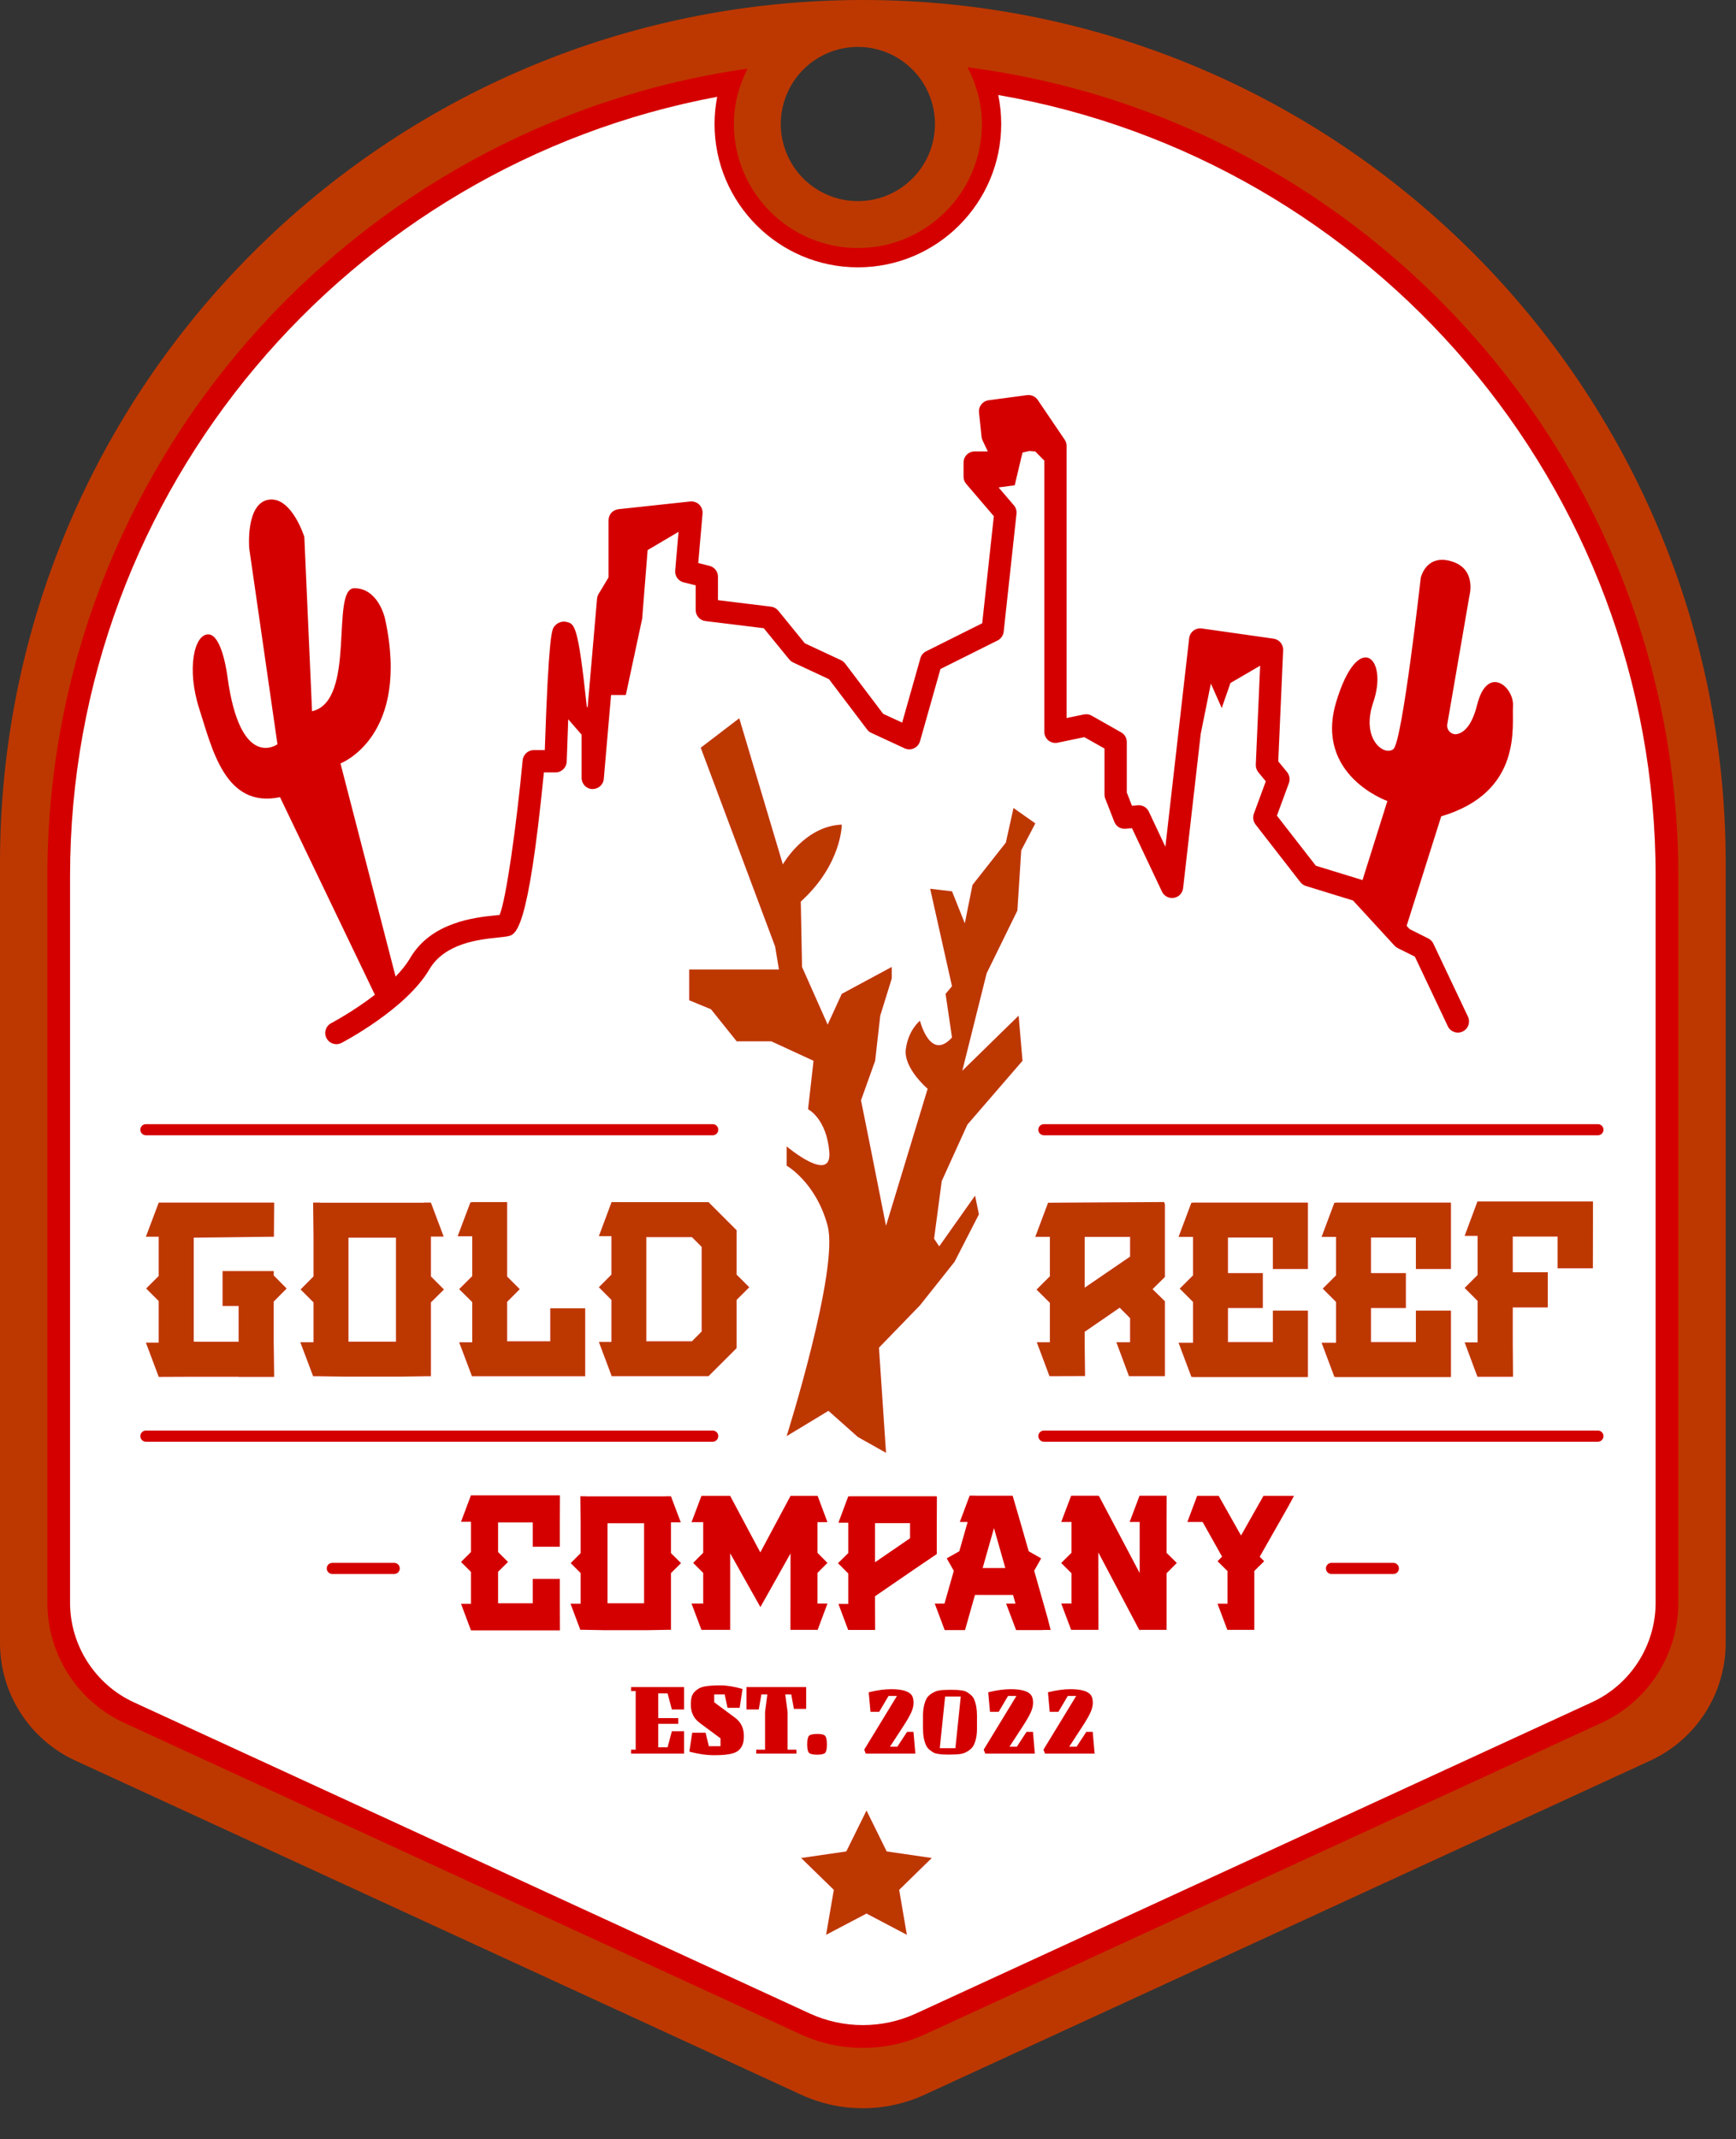 <svg width="56" height="69" viewBox="0 0 56 69" fill="none" xmlns="http://www.w3.org/2000/svg">
<rect x="0" y="0" width="56" height="69" fill="#333333" stroke="none"/>
<g clip-path="url(#clip0_152_101)">
<path d="M27.834 0C12.462 0 0 12.462 0 27.834V52.991C0 54.622 0.949 56.104 2.431 56.787L25.839 67.562C26.473 67.854 27.153 68 27.834 68C28.515 68 29.196 67.854 29.829 67.562L53.236 56.787C54.718 56.104 55.667 54.622 55.667 52.991V27.834C55.667 12.462 43.206 0 27.834 0ZM27.674 1.513C28.333 1.513 28.966 1.775 29.432 2.241C29.898 2.708 30.16 3.34 30.16 4C30.16 4.326 30.096 4.65 29.971 4.952C29.846 5.253 29.663 5.527 29.432 5.758C29.201 5.989 28.927 6.173 28.625 6.298C28.324 6.423 28 6.487 27.674 6.487C27.347 6.487 27.024 6.423 26.722 6.298C26.42 6.173 26.146 5.99 25.915 5.759C25.684 5.528 25.501 5.253 25.376 4.952C25.251 4.65 25.186 4.326 25.186 4C25.187 3.673 25.251 3.35 25.376 3.048C25.501 2.746 25.684 2.472 25.915 2.241C26.146 2.01 26.42 1.827 26.722 1.702C27.024 1.577 27.347 1.513 27.674 1.513V1.513ZM8.73 16.112C9.431 16.077 9.817 17.318 9.817 17.318L10.066 22.941C11.512 22.611 10.645 18.973 11.43 18.973C12.216 18.973 12.422 19.964 12.422 19.964C13.25 23.768 10.983 24.624 10.983 24.624L12.761 31.499L12.741 31.526C12.587 31.632 12.424 31.76 12.261 31.907C12.2 31.962 12.142 32.017 12.087 32.073L9.032 25.712C7.255 26.084 6.842 24.141 6.427 22.859C6.015 21.578 6.262 20.461 6.717 20.461C7.172 20.461 7.338 21.825 7.338 21.825C7.75 24.885 8.95 24.006 8.95 24.006L8.04 17.691C8.04 17.691 7.916 16.244 8.66 16.119C8.684 16.116 8.707 16.113 8.73 16.112ZM46.541 18.057C46.625 18.059 46.718 18.074 46.821 18.105C47.648 18.352 47.4 19.22 47.4 19.22L46.687 23.356C46.653 23.548 46.824 23.721 47.014 23.674C47.226 23.623 47.482 23.404 47.649 22.735C47.979 21.412 48.848 22.157 48.806 22.776C48.765 23.397 49.137 25.546 46.491 26.331L45.375 29.863L45.458 29.953C44.9 29.598 44.477 28.81 43.887 28.366L43.951 28.386C43.952 28.386 43.952 28.386 43.952 28.386L44.754 25.836C44.754 25.836 42.398 25.009 43.1 22.652C43.804 20.296 44.796 21.2 44.299 22.652C43.89 23.849 44.661 24.406 44.951 24.158C45.24 23.909 45.83 18.641 45.83 18.641C45.83 18.641 45.956 18.041 46.541 18.057ZM23.238 54.361C23.45 54.361 23.688 54.4 23.952 54.476L23.86 55.085H23.468L23.377 54.652H23.039V54.906L23.705 55.399C23.804 55.471 23.877 55.557 23.925 55.656C23.972 55.755 23.996 55.868 23.996 55.995C23.996 56.121 23.979 56.221 23.945 56.295C23.912 56.367 23.868 56.424 23.817 56.464C23.767 56.505 23.701 56.537 23.617 56.559C23.484 56.595 23.293 56.613 23.043 56.613C22.792 56.613 22.524 56.575 22.237 56.498L22.329 55.89H22.762L22.866 56.322H23.242V56.069L22.576 55.575C22.477 55.503 22.403 55.417 22.356 55.318C22.308 55.219 22.285 55.111 22.285 54.993C22.285 54.874 22.295 54.783 22.315 54.72C22.338 54.654 22.371 54.601 22.414 54.56C22.456 54.518 22.503 54.483 22.552 54.456C22.602 54.429 22.662 54.409 22.735 54.395C22.858 54.373 23.026 54.361 23.238 54.361ZM20.357 54.415H22.068V55.139H21.673L21.534 54.618H21.233V55.416H21.879V55.602H21.233V56.359H21.534L21.673 55.839H22.068V56.562H20.357V56.434H20.506V54.544H20.357V54.415ZM24.08 54.415H26.005V55.119H25.609L25.524 54.652H25.331L25.406 55.22V56.434H25.69V56.562H24.395V56.434H24.679V55.22L24.753 54.652H24.561L24.476 55.139H24.08V54.415ZM28.747 54.483C29.1 54.483 29.323 54.549 29.413 54.682C29.451 54.741 29.47 54.821 29.47 54.923C29.47 55.022 29.443 55.13 29.389 55.247C29.335 55.362 29.247 55.513 29.125 55.7L28.709 56.339H28.946L29.261 55.859H29.467L29.528 56.562H27.928L27.878 56.434L28.933 54.703H28.662L28.361 55.213H28.08L28.023 54.584C28.289 54.517 28.53 54.483 28.747 54.483ZM32.602 54.483C32.956 54.483 33.178 54.549 33.268 54.682C33.306 54.741 33.325 54.821 33.325 54.923C33.325 55.022 33.298 55.13 33.244 55.247C33.19 55.362 33.102 55.513 32.98 55.7L32.564 56.339H32.801L33.115 55.859H33.322L33.382 56.562H31.783L31.732 56.434L32.787 54.703H32.517L32.216 55.213H31.935L31.878 54.584C32.144 54.517 32.385 54.483 32.602 54.483ZM34.529 54.483C34.883 54.483 35.105 54.549 35.195 54.682C35.233 54.741 35.252 54.821 35.252 54.923C35.252 55.022 35.225 55.13 35.171 55.247C35.117 55.362 35.029 55.513 34.907 55.7L34.491 56.339H34.728L35.043 55.859H35.249L35.31 56.562H33.711L33.66 56.434L34.715 54.703H34.444L34.143 55.213H33.862L33.805 54.584C34.071 54.517 34.312 54.483 34.529 54.483ZM30.681 54.503C30.757 54.503 30.815 54.504 30.853 54.507C30.892 54.507 30.944 54.512 31.012 54.523C31.082 54.532 31.136 54.547 31.174 54.568C31.213 54.588 31.256 54.618 31.306 54.659C31.356 54.699 31.394 54.748 31.421 54.804C31.484 54.949 31.516 55.126 31.516 55.335V55.761C31.516 55.973 31.48 56.15 31.408 56.292C31.358 56.387 31.268 56.466 31.137 56.529C31.058 56.567 30.941 56.587 30.786 56.589C30.743 56.592 30.683 56.593 30.606 56.593C30.532 56.593 30.476 56.592 30.437 56.589C30.399 56.589 30.345 56.584 30.275 56.573C30.207 56.564 30.154 56.549 30.116 56.529C30.078 56.509 30.034 56.478 29.984 56.437C29.935 56.397 29.897 56.349 29.873 56.292C29.807 56.148 29.774 55.971 29.774 55.761V55.335C29.774 55.128 29.809 54.951 29.879 54.804C29.927 54.71 30.018 54.631 30.153 54.568C30.232 54.529 30.349 54.509 30.505 54.507C30.548 54.504 30.606 54.503 30.681 54.503ZM30.488 54.72L30.315 56.387H30.819L30.992 54.72H30.488ZM26.363 55.927C26.496 55.927 26.58 55.947 26.616 55.988C26.655 56.026 26.674 56.118 26.674 56.265C26.674 56.409 26.655 56.5 26.616 56.539C26.578 56.577 26.493 56.596 26.36 56.596C26.227 56.596 26.14 56.577 26.099 56.539C26.059 56.5 26.038 56.408 26.038 56.262C26.038 56.115 26.059 56.023 26.099 55.984C26.142 55.946 26.23 55.927 26.363 55.927Z" fill="url(#paint0_linear_152_101)"/>
<path d="M31.21 2.171C31.496 2.721 31.674 3.337 31.674 4C31.674 6.206 29.88 8 27.674 8C25.468 8 23.674 6.206 23.674 4C23.674 3.354 23.842 2.754 24.114 2.214C11.365 4.027 1.528 15.01 1.528 28.253V51.703C1.528 53.358 2.5 54.876 4.003 55.568L25.823 65.614C26.458 65.906 27.134 66.053 27.834 66.053C28.533 66.053 29.209 65.906 29.844 65.614L51.665 55.568C53.168 54.876 54.139 53.359 54.139 51.703V28.253C54.139 14.892 44.125 3.834 31.21 2.171ZM23.847 23.168L25.253 27.881C25.253 27.881 25.955 26.64 27.154 26.599C27.154 26.599 27.154 27.881 25.831 29.08L25.872 31.189L26.699 33.05L27.154 32.057L28.766 31.189V31.561L28.394 32.76L28.23 34.215L27.775 35.489L28.064 36.935L28.581 39.541L29.925 35.117C29.925 35.117 29.138 34.455 29.221 33.835C29.304 33.214 29.676 32.925 29.676 32.925C29.676 32.925 30.006 34.248 30.71 33.463L30.503 32.057L30.71 31.81L30.006 28.667L30.71 28.75L31.123 29.783L31.371 28.544L32.447 27.178L32.694 26.062L33.398 26.558L32.943 27.427L32.818 29.37L31.826 31.395L31.041 34.538L32.859 32.76L32.983 34.215L31.205 36.274L30.378 38.094L30.131 39.953L30.297 40.202L31.454 38.565L31.577 39.168L30.793 40.698L29.676 42.103L28.353 43.468L28.581 46.859L27.674 46.349L26.724 45.505L25.376 46.321C25.376 46.321 27.071 40.947 26.699 39.541C26.327 38.135 25.376 37.597 25.376 37.597V36.978C25.376 36.978 26.848 38.218 26.752 37.144C26.658 36.068 26.067 35.778 26.067 35.778L26.244 34.215L24.88 33.586H23.764L22.937 32.553L22.233 32.263V31.272H25.128L25.004 30.527L22.605 24.118L23.847 23.168ZM47.664 38.754H51.383V38.758H51.387L51.383 40.908H50.247V39.884H48.799V41.036H49.928V42.171H48.799V43.297L48.807 44.401H48.799V44.405H47.664V44.401H47.659L47.247 43.297H47.664V41.959L47.247 41.542L47.664 41.125V39.862H47.247L47.659 38.758H47.664V38.754ZM37.554 38.771V38.776L37.577 38.847V41.188L37.178 41.581L37.577 41.971V44.387H36.419L36.012 43.293H36.455V42.516L36.119 42.179L34.989 42.956V43.309L35.002 44.383L33.854 44.387L33.446 43.293H33.867V42.021L33.437 41.595L33.867 41.165V39.893H33.398L33.809 38.794L37.554 38.771ZM15.233 38.772H16.359V41.174L16.767 41.581L16.359 41.99V43.262H17.751V42.197H18.877V44.387H15.224L14.813 43.293H15.233V41.998L14.813 41.581L15.233 41.16V39.875H14.764L15.175 38.781H15.233V38.772ZM19.728 38.772H19.963V38.775H22.857L23.761 39.68V41.112L24.169 41.519L23.761 41.927V43.483L22.857 44.387H19.724V44.364L19.319 43.284H19.724V41.927L19.319 41.519L19.724 41.112V39.87H19.319L19.724 38.785V38.775H19.728V38.772ZM5.119 38.789H8.829V38.794H8.843L8.835 39.889L6.249 39.919V43.274L6.498 43.279H7.698V42.121H7.18V40.997H8.829V41.139L9.246 41.56L8.829 41.98V43.305L8.843 44.405H8.829V44.409H7.698V44.405H6.091L5.119 44.409V44.405L4.707 43.305H5.119V41.963L4.716 41.56L5.119 41.157V39.889H4.707L5.119 38.794V38.789ZM10.101 38.789H10.332V38.794H13.669V38.789H13.9L14.311 39.883H13.9V41.17L14.32 41.591L13.9 42.008V44.387H13.732L12.934 44.401H11.084L10.287 44.387H10.101L9.688 43.293H10.114V42.008L9.697 41.591L10.114 41.17V39.883L10.101 38.789ZM38.486 38.789H42.186V38.794H42.19V40.931H41.061V39.915H39.611V41.063H40.737V42.189H39.611V43.287H41.061V42.273H42.19V44.409H42.186V44.413H38.486V44.409H38.432L38.019 43.309H38.486V41.994L38.056 41.564L38.486 41.134V39.893H38.019L38.432 38.794H38.486V38.789ZM43.099 38.789H46.8V38.794H46.804V40.931H45.674V39.915H44.225V41.063H45.35V42.189H44.225V43.287H45.674V42.273H46.804V44.409H46.8V44.413H43.099V44.409H43.045L42.634 43.309H43.099V41.994L42.669 41.564L43.099 41.134V39.893H42.634L43.045 38.794H43.099V38.789ZM34.989 39.893V41.533L36.455 40.53V39.893H34.989ZM20.848 39.901V43.262H22.32L22.635 42.946V40.216L22.32 39.901H20.848ZM11.24 39.919V43.274H12.774V39.919H11.24ZM27.952 58.398L28.602 59.717L30.057 59.929L29.005 60.956L29.253 62.405L27.952 61.72L26.65 62.405L26.898 60.956L25.845 59.929L27.3 59.717L27.952 58.398Z" fill="#D40000"/>
<path d="M32.202 3.065C32.264 3.367 32.297 3.68 32.297 4C32.297 6.55 30.224 8.623 27.674 8.623C25.124 8.623 23.05 6.55 23.05 4C23.05 3.7 23.08 3.407 23.134 3.123C11.271 5.337 2.26 15.759 2.26 28.255V51.694C2.26 53.069 3.067 54.329 4.315 54.905L26.126 64.946C27.204 65.442 28.464 65.442 29.543 64.946L51.353 54.905C52.601 54.33 53.407 53.071 53.407 51.694V28.255C53.407 15.643 44.228 5.145 32.202 3.065V3.065ZM33.129 12.745C33.268 12.728 33.399 12.787 33.475 12.899L34.344 14.181C34.385 14.241 34.406 14.311 34.406 14.384V23.16L34.965 23.044C35.049 23.027 35.139 23.04 35.215 23.083L36.165 23.621C36.279 23.684 36.348 23.804 36.348 23.934V25.561L36.515 25.99L36.701 25.973C36.856 25.96 36.994 26.042 37.059 26.178L37.593 27.311L38.36 20.585C38.372 20.489 38.421 20.401 38.498 20.342C38.575 20.283 38.674 20.257 38.769 20.271L41.085 20.6C41.267 20.627 41.401 20.788 41.392 20.972L41.234 24.557L41.519 24.904C41.599 25.003 41.621 25.138 41.578 25.257L41.191 26.309L42.447 27.924L43.951 28.386C43.951 28.386 43.952 28.386 43.952 28.386L44.754 25.836C44.754 25.836 42.398 25.009 43.1 22.652C43.804 20.296 44.796 21.2 44.299 22.652C43.89 23.849 44.661 24.406 44.951 24.158C45.24 23.909 45.83 18.641 45.83 18.641C45.83 18.641 45.956 18.041 46.541 18.057C46.625 18.059 46.718 18.074 46.821 18.105C47.649 18.352 47.4 19.22 47.4 19.22L46.687 23.356C46.653 23.548 46.824 23.721 47.014 23.674C47.226 23.623 47.482 23.404 47.649 22.735C47.979 21.412 48.848 22.157 48.806 22.776C48.765 23.397 49.137 25.546 46.491 26.331L45.375 29.863L45.471 29.967L46.073 30.269C46.145 30.304 46.202 30.363 46.237 30.436L47.354 32.793C47.438 32.973 47.362 33.187 47.182 33.271C47.002 33.357 46.789 33.28 46.704 33.102L45.641 30.856L45.09 30.581C45.05 30.561 45.015 30.535 44.986 30.503L43.646 29.045L42.127 28.577C42.056 28.556 41.995 28.512 41.948 28.455L40.502 26.594C40.425 26.496 40.405 26.365 40.447 26.248L40.832 25.201L40.589 24.906C40.535 24.837 40.505 24.75 40.509 24.662L40.65 21.472L39.692 22.03L39.411 22.837L39.06 22.047L38.733 23.669L38.165 28.646C38.147 28.806 38.026 28.934 37.867 28.96C37.707 28.986 37.552 28.904 37.483 28.759L36.515 26.712L36.312 26.732C36.143 26.744 36.001 26.653 35.944 26.503L35.654 25.76C35.637 25.718 35.629 25.673 35.629 25.63V24.144L34.979 23.776L34.119 23.955C34.015 23.978 33.903 23.951 33.819 23.882C33.736 23.814 33.687 23.711 33.687 23.603V14.857L33.397 14.562L33.208 14.545L32.984 14.597L32.733 15.652L32.212 15.722C31.3 14.658 32.442 15.99 32.706 16.299C32.771 16.375 32.801 16.473 32.79 16.572L32.377 20.375C32.363 20.496 32.289 20.603 32.181 20.658L30.337 21.579L29.678 23.908C29.649 24.009 29.577 24.092 29.482 24.137C29.386 24.18 29.277 24.18 29.181 24.137L28.107 23.639C28.052 23.616 28.006 23.578 27.971 23.53L26.742 21.907L25.583 21.366C25.534 21.342 25.491 21.308 25.457 21.267L24.638 20.263L22.757 20.032C22.576 20.011 22.441 19.857 22.441 19.675V18.88L22.051 18.783C21.88 18.741 21.765 18.58 21.78 18.404L21.889 17.154L20.891 17.743L20.715 19.956L20.188 22.416H19.712L19.477 25.122C19.462 25.314 19.297 25.455 19.104 25.451C18.913 25.443 18.761 25.284 18.761 25.091V23.696L18.33 23.2C18.312 23.646 18.295 24.113 18.281 24.565C18.274 24.759 18.115 24.913 17.921 24.913H17.545C17.038 30.067 16.642 30.146 16.379 30.199C16.306 30.213 16.197 30.226 16.065 30.239C15.464 30.301 14.347 30.417 13.849 31.268C13.102 32.542 11.102 33.593 11.018 33.638C10.964 33.665 10.907 33.679 10.852 33.679C10.721 33.679 10.596 33.609 10.532 33.485C10.44 33.31 10.509 33.092 10.685 33.001C10.696 32.995 11.4 32.622 12.093 32.086V32.085L9.032 25.712C7.255 26.084 6.842 24.141 6.427 22.859C6.015 21.578 6.262 20.461 6.717 20.461C7.172 20.461 7.337 21.825 7.337 21.825C7.75 24.885 8.95 24.006 8.95 24.006L8.04 17.691C8.04 17.691 7.916 16.244 8.66 16.119C8.684 16.116 8.707 16.113 8.729 16.112C9.43 16.077 9.817 17.318 9.817 17.318L10.066 22.941C11.512 22.611 10.645 18.973 11.43 18.973C12.216 18.973 12.422 19.964 12.422 19.964C13.25 23.768 10.983 24.624 10.983 24.624L12.761 31.499C12.947 31.308 13.109 31.108 13.229 30.904C13.912 29.738 15.315 29.593 15.991 29.523C16.037 29.519 16.079 29.515 16.117 29.511C16.335 28.976 16.665 26.581 16.86 24.52C16.879 24.336 17.033 24.194 17.218 24.194H17.574C17.696 20.509 17.807 20.325 17.861 20.234C17.941 20.102 18.114 20.023 18.263 20.057C18.54 20.119 18.645 20.141 18.929 22.791L18.955 22.822L19.259 19.312C19.263 19.259 19.28 19.206 19.308 19.16L19.63 18.625V16.781C19.63 16.597 19.767 16.444 19.951 16.424L22.265 16.175C22.372 16.164 22.479 16.201 22.556 16.276C22.632 16.351 22.671 16.458 22.663 16.564L22.524 18.16L22.887 18.251C23.047 18.292 23.16 18.435 23.16 18.6V19.358L24.869 19.567C24.962 19.578 25.046 19.624 25.105 19.696L25.962 20.749L27.128 21.293C27.182 21.318 27.227 21.355 27.263 21.402L28.489 23.024L29.102 23.307L29.69 21.231C29.717 21.134 29.784 21.052 29.874 21.008L31.684 20.103L32.059 16.649L31.169 15.609C31.112 15.545 31.082 15.46 31.082 15.375V14.92C31.082 14.722 31.242 14.56 31.441 14.56H31.864L31.696 14.206C31.679 14.17 31.667 14.131 31.663 14.09L31.581 13.305C31.559 13.111 31.697 12.937 31.89 12.91L33.129 12.745ZM23.847 23.168L25.253 27.881C25.253 27.881 25.955 26.64 27.154 26.599C27.154 26.599 27.154 27.881 25.831 29.08L25.872 31.189L26.699 33.05L27.154 32.057L28.766 31.189V31.561L28.394 32.76L28.23 34.215L27.774 35.489L28.064 36.935L28.581 39.541L29.925 35.117C29.925 35.117 29.138 34.455 29.221 33.835C29.304 33.214 29.676 32.925 29.676 32.925C29.676 32.925 30.006 34.248 30.71 33.463L30.503 32.057L30.71 31.81L30.006 28.667L30.71 28.75L31.123 29.783L31.371 28.544L32.447 27.178L32.694 26.062L33.397 26.558L32.943 27.427L32.818 29.37L31.826 31.395L31.041 34.538L32.859 32.76L32.983 34.215L31.205 36.274L30.378 38.094L30.131 39.953L30.297 40.202L31.454 38.565L31.577 39.168L30.792 40.698L29.676 42.103L28.353 43.468L28.581 46.859L27.674 46.349L26.724 45.505L25.376 46.321C25.376 46.321 27.071 40.947 26.699 39.541C26.327 38.135 25.376 37.597 25.376 37.597V36.978C25.376 36.978 26.848 38.218 26.752 37.144C26.658 36.068 26.067 35.778 26.067 35.778L26.244 34.215L24.88 33.586H23.764L22.936 32.553L22.233 32.263V31.272H25.128L25.004 30.527L22.605 24.118L23.847 23.168ZM4.707 36.259H22.991C23.09 36.259 23.171 36.338 23.171 36.438C23.171 36.538 23.09 36.618 22.991 36.618H4.707C4.607 36.618 4.527 36.538 4.527 36.438C4.527 36.338 4.607 36.259 4.707 36.259ZM33.674 36.259H51.546C51.645 36.259 51.725 36.338 51.725 36.438C51.725 36.538 51.645 36.618 51.546 36.618H33.674C33.575 36.618 33.495 36.538 33.495 36.438C33.495 36.338 33.575 36.259 33.674 36.259V36.259ZM47.664 38.754H51.383V38.758H51.387L51.383 40.908H50.246V39.884H48.798V41.036H49.928V42.171H48.798V43.297L48.807 44.401H48.798V44.405H47.664V44.401H47.658L47.247 43.297H47.664V41.959L47.247 41.542L47.664 41.125V39.862H47.247L47.658 38.758H47.664V38.754ZM37.554 38.771V38.776L37.577 38.847V41.188L37.178 41.581L37.577 41.971V44.387H36.419L36.012 43.293H36.455V42.516L36.119 42.179L34.989 42.956V43.309L35.001 44.383L33.854 44.387L33.445 43.293H33.867V42.021L33.437 41.595L33.867 41.166V39.893H33.397L33.809 38.794L37.554 38.771ZM15.233 38.773H16.359V41.174L16.766 41.581L16.359 41.99V43.263H17.751V42.198H18.877V44.388H15.224L14.812 43.294H15.233V41.998L14.812 41.581L15.233 41.16V39.875H14.763L15.175 38.781H15.233V38.773ZM19.728 38.773H19.963V38.775H22.856L23.761 39.68V41.112L24.169 41.52L23.761 41.927V43.483L22.856 44.387H19.724V44.364L19.319 43.284H19.724V41.927L19.319 41.519L19.724 41.112V39.871H19.319L19.724 38.785V38.775H19.728L19.728 38.773ZM5.119 38.79H8.829V38.794H8.843L8.835 39.889L6.249 39.92V43.275L6.498 43.279H7.698V42.122H7.18V40.998H8.829V41.139L9.246 41.56L8.829 41.98V43.306L8.843 44.406H8.829V44.41H7.698V44.406H6.091L5.119 44.41V44.406L4.707 43.306H5.119V41.963L4.715 41.56L5.119 41.157V39.889H4.707L5.119 38.794L5.119 38.79ZM10.101 38.79H10.332V38.794H13.669V38.79H13.9L14.311 39.884H13.9V41.17L14.32 41.591L13.9 42.008V44.388H13.731L12.934 44.401H11.084L10.287 44.388H10.101L9.688 43.293H10.114V42.008L9.697 41.591L10.114 41.17V39.883L10.101 38.79ZM38.486 38.79H42.185V38.794H42.19V40.931H41.061V39.916H39.611V41.063H40.736V42.19H39.611V43.288H41.061V42.274H42.19V44.41H42.185V44.414H38.486V44.41H38.432L38.019 43.31H38.486V41.994L38.056 41.564L38.486 41.135V39.894H38.019L38.432 38.794H38.486V38.79ZM43.099 38.79H46.8V38.794H46.804V40.931H45.674V39.916H44.225V41.063H45.35V42.19H44.225V43.288H45.674V42.274H46.804V44.41H46.8V44.414H43.099V44.41H43.045L42.633 43.31H43.099V41.994L42.669 41.564L43.099 41.135V39.894H42.633L43.045 38.794H43.099V38.79ZM34.989 39.894V41.534L36.455 40.531V39.894H34.989ZM20.848 39.902V43.263H22.32L22.635 42.947V40.217L22.32 39.902L20.848 39.902ZM12.774 39.92L11.24 39.92V43.275H12.774V39.92ZM4.707 46.142H22.991C23.09 46.142 23.171 46.222 23.171 46.322C23.171 46.42 23.09 46.502 22.991 46.502H4.707C4.607 46.502 4.527 46.42 4.527 46.322C4.527 46.222 4.607 46.142 4.707 46.142ZM33.674 46.142H51.546C51.645 46.142 51.725 46.222 51.725 46.322C51.725 46.42 51.645 46.502 51.546 46.502H33.674C33.575 46.502 33.495 46.42 33.495 46.322C33.495 46.222 33.575 46.142 33.674 46.142V46.142ZM15.193 48.231H18.059V48.231V48.234H18.062V48.234L18.059 49.083V49.889V49.89H17.186V49.889V49.105H16.067V50.059V50.059L16.387 50.38H16.388V50.38L16.067 50.698V51.713H17.186V50.926V50.925H18.059V50.926V51.73V51.731L18.062 52.58V52.58H18.059V52.587V52.587H15.193V52.587V52.58H15.19V52.58L14.872 51.731V51.73H15.193V50.701V50.7L14.872 50.38L15.193 50.059V50.059V49.084H14.872V49.083L15.19 48.234V48.234H15.193V48.231V48.231ZM31.279 48.24H31.461V48.241V48.244H32.665V48.241L32.913 49.09L33.184 50.035L33.586 50.264V50.264L33.361 50.663L33.794 52.191V52.191L33.892 52.573V52.573H33.644V52.577V52.577H32.774V52.577V52.569V52.569L32.456 51.725V51.724H32.757L32.679 51.444H31.45L31.13 52.577V52.577H30.47V52.577V52.569V52.569L30.154 51.725V51.724H30.467L30.768 50.666V50.666L30.54 50.264V50.264L30.945 50.035L31.214 49.091H30.962V49.09L31.279 48.241V48.24ZM34.565 48.244H35.43V48.244V48.258L35.448 48.247V48.248L36.764 50.737V49.091H36.44V49.09L36.757 48.248V48.247H36.764V48.245V48.244H37.634V48.245L37.631 49.087V49.087V50.086L37.962 50.413V50.413H37.961L37.631 50.745V50.745V52.569V52.57H36.775L36.754 52.581V52.58L35.43 50.073L35.433 52.566V52.566H35.43V52.569V52.57H34.565V52.569V52.566H34.551V52.566L34.233 51.721V51.721H34.565V50.745V50.745L34.233 50.413L34.233 50.413L34.565 50.083V49.09H34.233V49.09L34.551 48.248V48.247H34.565V48.244L34.565 48.244ZM22.684 48.248H23.554V48.249L24.526 50.072L25.501 48.249V48.248H26.371V48.249V48.25H26.376V48.251L26.692 49.096V49.097H26.371V50.085V50.086L26.692 50.41V50.41L26.371 50.731V50.731V51.723H26.692V51.724L26.376 52.569V52.57H25.498V52.569L25.501 50.105L24.529 51.836L23.554 50.1V52.569V52.57H22.626V52.569L22.308 51.724V51.723H22.684V50.734V50.734L22.36 50.41V50.41L22.684 50.083V50.082V49.097H22.308V49.096L22.626 48.251V48.25H22.684V48.249V48.248ZM38.617 48.248H39.313V48.249L40.033 49.527L40.756 48.249V48.248H41.741V48.249L41.571 48.565V48.565L41.273 49.093V49.09L40.636 50.212V50.212L40.779 50.356H40.779V50.356L40.462 50.67V52.569V52.57H39.591V52.569L39.275 51.728V51.727H39.596V50.673L39.275 50.356V50.356H39.275L39.422 50.209V50.209L38.794 49.09H38.302V49.09L38.617 48.249L38.617 48.248ZM18.72 48.261H18.898V48.262V48.264H21.466V48.262V48.261H21.644V48.262L21.961 49.103V49.103H21.644V50.093V50.094L21.968 50.417H21.968V50.418L21.644 50.739V52.569V52.569H21.514L20.9 52.58H19.478L18.864 52.569H18.72V52.569L18.404 51.728V51.727H18.731V50.739V50.738L18.41 50.418V50.417L18.731 50.094V50.093V49.103V49.103L18.72 48.262L18.72 48.261ZM27.496 48.261H30.204V48.262V48.264H30.219V48.265V48.271H30.222V48.272L30.219 49.114V50.123V50.124L29.356 50.711L28.227 51.486V51.734V51.734L28.23 52.573V52.573H27.36V52.573L27.046 51.734V51.734H27.363V50.752V50.751L27.033 50.421L27.032 50.42L27.363 50.093V49.114H27.046V49.114L27.36 48.272V48.271H27.363V48.265V48.264H27.388L27.496 48.261ZM28.227 49.128V50.39L29.356 49.615V49.128H28.227ZM19.597 49.131V51.713H20.777V49.131H19.597ZM32.064 49.288L31.699 50.574H32.429L32.064 49.288ZM10.72 50.409H12.716C12.816 50.409 12.896 50.489 12.896 50.589C12.896 50.687 12.816 50.769 12.716 50.769H10.72C10.62 50.769 10.54 50.687 10.54 50.589C10.54 50.489 10.62 50.409 10.72 50.409ZM42.951 50.409H44.948C45.047 50.409 45.127 50.489 45.127 50.589C45.127 50.687 45.047 50.769 44.948 50.769H42.951C42.852 50.769 42.772 50.687 42.772 50.589C42.772 50.489 42.852 50.409 42.951 50.409ZM23.238 54.361C23.45 54.361 23.688 54.4 23.952 54.476L23.86 55.085H23.468L23.377 54.652H23.039V54.906L23.705 55.399C23.804 55.471 23.877 55.557 23.925 55.656C23.972 55.755 23.996 55.868 23.996 55.995C23.996 56.121 23.979 56.221 23.945 56.295C23.911 56.367 23.868 56.424 23.817 56.464C23.767 56.505 23.701 56.537 23.617 56.559C23.484 56.595 23.293 56.613 23.043 56.613C22.792 56.613 22.524 56.575 22.237 56.498L22.329 55.89H22.762L22.866 56.322H23.242V56.069L22.576 55.575C22.477 55.503 22.403 55.417 22.356 55.318C22.308 55.219 22.285 55.111 22.285 54.994C22.285 54.874 22.295 54.783 22.315 54.72C22.338 54.654 22.371 54.601 22.414 54.56C22.456 54.518 22.503 54.483 22.552 54.456C22.602 54.429 22.662 54.409 22.735 54.395C22.858 54.373 23.026 54.361 23.238 54.361ZM20.357 54.415H22.068V55.139H21.673L21.534 54.618H21.233V55.416H21.879V55.602H21.233V56.359H21.534L21.673 55.839H22.068V56.562H20.357V56.434H20.506V54.544H20.357V54.415ZM24.08 54.415H26.005V55.119H25.609L25.524 54.652H25.331L25.406 55.22V56.434H25.69V56.562H24.395V56.434H24.679V55.22L24.753 54.652H24.561L24.476 55.139H24.08V54.415ZM28.747 54.483C29.1 54.483 29.323 54.55 29.413 54.682C29.451 54.741 29.47 54.821 29.47 54.923C29.47 55.022 29.443 55.13 29.389 55.247C29.335 55.362 29.247 55.513 29.125 55.7L28.709 56.339H28.946L29.261 55.859H29.467L29.528 56.562H27.928L27.878 56.434L28.933 54.703H28.662L28.361 55.213H28.08L28.023 54.584C28.289 54.517 28.53 54.483 28.747 54.483V54.483ZM32.602 54.483C32.956 54.483 33.178 54.55 33.268 54.682C33.306 54.741 33.325 54.821 33.325 54.923C33.325 55.022 33.298 55.13 33.244 55.247C33.19 55.362 33.102 55.513 32.98 55.7L32.564 56.339H32.801L33.115 55.859H33.321L33.382 56.562H31.783L31.732 56.434L32.787 54.703H32.517L32.216 55.213H31.935L31.878 54.584C32.144 54.517 32.385 54.483 32.602 54.483V54.483ZM34.529 54.483C34.883 54.483 35.105 54.55 35.195 54.682C35.233 54.741 35.252 54.821 35.252 54.923C35.252 55.022 35.225 55.13 35.171 55.247C35.117 55.362 35.029 55.513 34.907 55.7L34.491 56.339H34.728L35.043 55.859H35.249L35.31 56.562H33.711L33.66 56.434L34.715 54.703H34.444L34.143 55.213H33.862L33.805 54.584C34.071 54.517 34.312 54.483 34.529 54.483V54.483ZM30.681 54.503C30.757 54.503 30.815 54.505 30.853 54.507C30.892 54.507 30.944 54.512 31.012 54.523C31.082 54.532 31.136 54.547 31.174 54.568C31.213 54.588 31.256 54.618 31.306 54.659C31.356 54.699 31.394 54.748 31.421 54.804C31.484 54.949 31.516 55.126 31.516 55.335V55.761C31.516 55.973 31.48 56.15 31.408 56.292C31.358 56.387 31.268 56.466 31.137 56.529C31.058 56.567 30.941 56.587 30.786 56.589C30.743 56.592 30.683 56.593 30.606 56.593C30.532 56.593 30.476 56.592 30.437 56.589C30.399 56.589 30.345 56.584 30.275 56.573C30.207 56.564 30.154 56.549 30.116 56.529C30.078 56.509 30.034 56.478 29.984 56.437C29.935 56.397 29.897 56.349 29.872 56.292C29.807 56.148 29.774 55.971 29.774 55.761V55.335C29.774 55.128 29.809 54.951 29.879 54.804C29.927 54.71 30.018 54.631 30.153 54.568C30.232 54.529 30.349 54.509 30.505 54.507C30.548 54.504 30.606 54.503 30.681 54.503V54.503ZM30.488 54.72L30.315 56.387H30.819L30.992 54.72H30.488ZM26.363 55.927C26.496 55.927 26.58 55.947 26.616 55.988C26.655 56.026 26.674 56.118 26.674 56.265C26.674 56.409 26.655 56.5 26.616 56.539C26.578 56.577 26.493 56.596 26.36 56.596C26.227 56.596 26.14 56.577 26.099 56.539C26.059 56.5 26.038 56.408 26.038 56.262C26.038 56.115 26.059 56.023 26.099 55.984C26.142 55.946 26.23 55.927 26.363 55.927V55.927ZM27.952 58.398L28.602 59.717L30.056 59.929L29.005 60.956L29.253 62.405L27.952 61.72L26.649 62.405L26.898 60.956L25.845 59.929L27.3 59.717L27.952 58.398Z" fill="white"/>
</g>
<defs>
<linearGradient id="paint0_linear_152_101" x1="0.836" y1="55.971" x2="47.28" y2="7.578" gradientUnits="userSpaceOnUse">
<stop stop-color="#BD3800"/>
<stop offset="1" stop-color="#BD3800"/>
</linearGradient>
<clipPath id="clip0_152_101">
<rect width="56" height="69" fill="white"/>
</clipPath>
</defs>
</svg>
